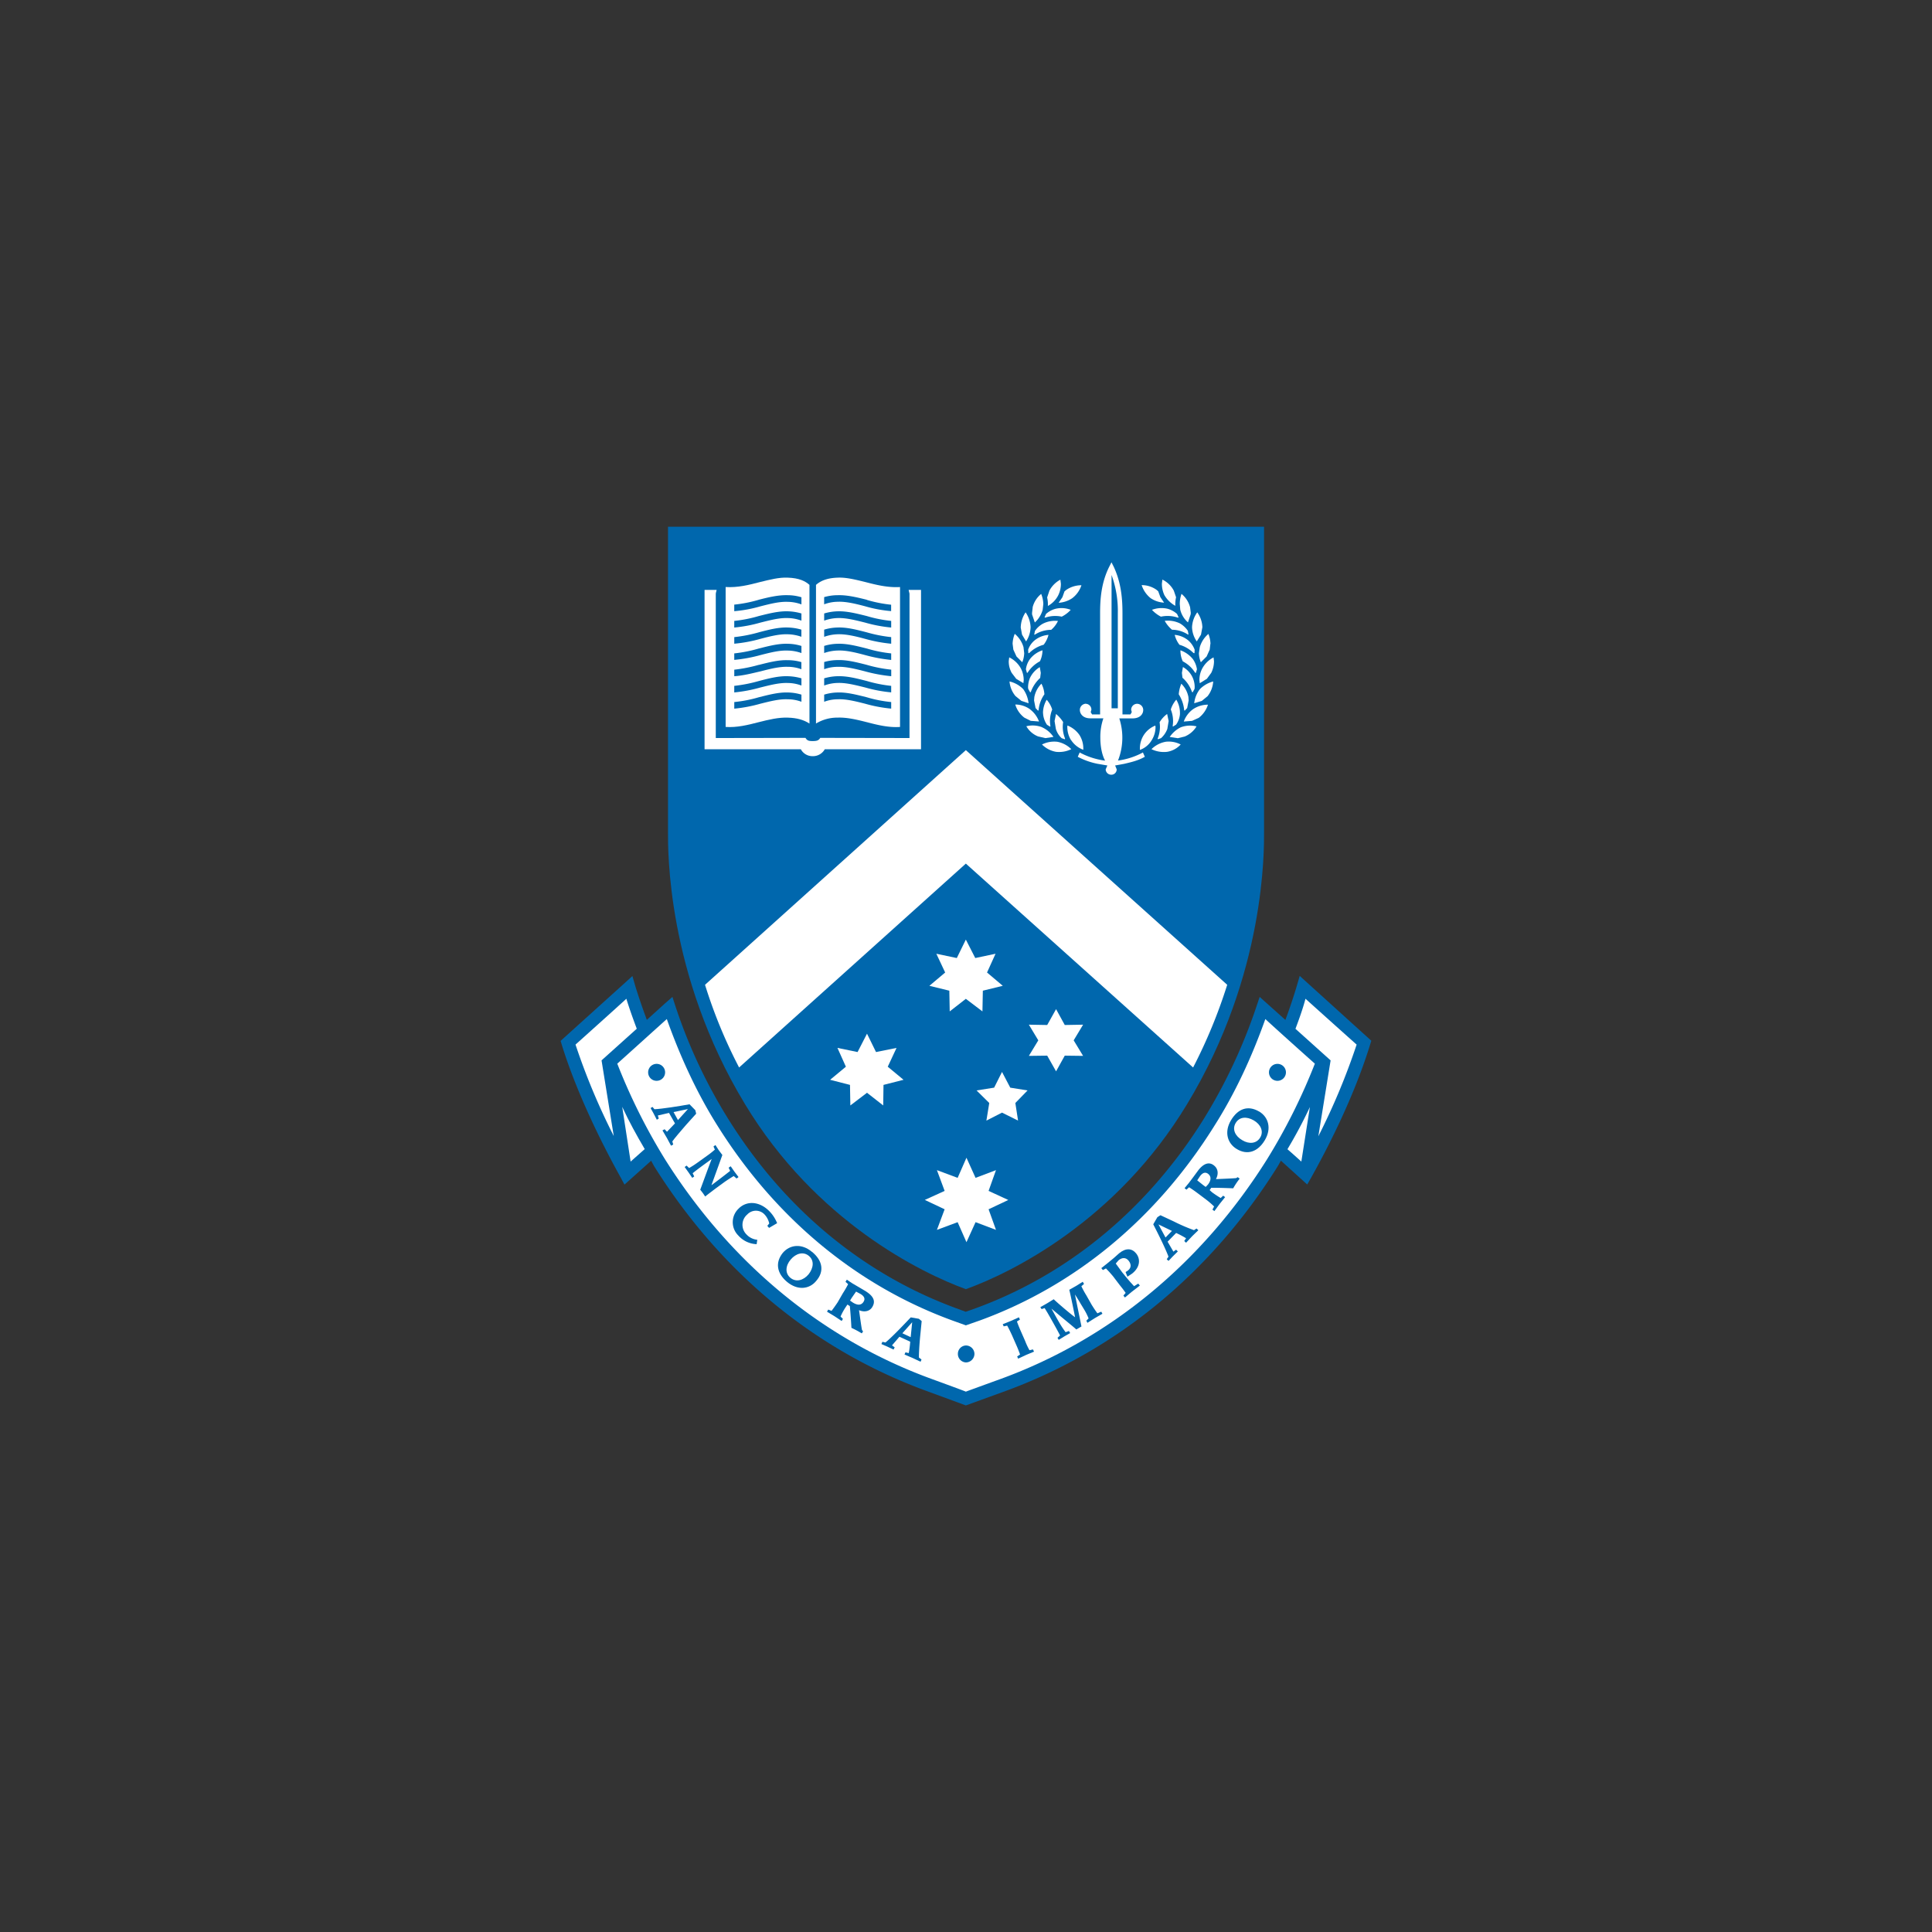 <svg id="Layer_1" data-name="Layer 1" xmlns="http://www.w3.org/2000/svg" viewBox="0 0 1000 1000"><rect x="0" y="0" width="1000" height="1000" fill="#333333" stroke="none"/><defs><style>.cls-1{fill:#0067ad;}.cls-2{fill:#fff;}</style></defs><path class="cls-1" d="M345.76,430.8c0,8.42-.9,73.44,39.81,140.64,36.61,60.69,91.12,87.39,114.36,95.83,23.47-8.44,77.94-35.14,114.54-95.83,40.77-67.2,39.8-132.22,39.8-140.64V272.64l-308.51,0Z"/><path class="cls-1" d="M672.73,505.13l-1.49,5.1c-1.8,6.1-3.82,12-5.92,17.68L652,516l-1.62,4.82a279.42,279.42,0,0,1-27.46,58.57c-29,46.39-69.91,80.23-118.06,97.81l-5,1.77-4.78-1.77c-48.12-17.63-89-51.42-118-97.81a270.45,270.45,0,0,1-27.47-58.57L348.05,516l-3.86,3.38-9.39,8.5c-2.09-5.67-4.14-11.5-6-17.6l-1.47-5.08-3.92,3.56-33.24,30,.6,2c7.87,25.38,20.88,51.43,30.52,68.76l1.94,3.63,13.81-12.36,1.52,2.81c34.44,55,83.17,95.23,141,116.36l20.37,7.49,20.63-7.49C578.34,698.76,627,658.56,661.4,603.59l1.6-2.83,13.62,12.33,2.07-3.63c9.61-17.17,22.56-43,30.48-68.78l.62-2Z"/><path class="cls-2" d="M628.37,342.14a13.84,13.84,0,0,1-1.44,6.14l-2.25,3.07L621,353.62l-.18-1.52a12.57,12.57,0,0,1,1.5-6.16,13.93,13.93,0,0,1,5.81-5.67l.23,1.87"/><path class="cls-2" d="M603.29,383.94h0a13.27,13.27,0,0,1,7.83,1.41,12.16,12.16,0,0,1-7,3.79,14.65,14.65,0,0,1-8.12-1.37,14,14,0,0,1,7.34-3.83"/><path class="cls-2" d="M590,388.11l0-.62a13,13,0,0,1,2-7h0a12.66,12.66,0,0,1,6-4.93l.1.73a12.85,12.85,0,0,1-2,6.86,11.59,11.59,0,0,1-6.07,5"/><path class="cls-2" d="M600.24,373.77a14.54,14.54,0,0,1,3.87-4.22l.78,3.66-.68,4.08a12.09,12.09,0,0,1-3.26,4.78l-1.67.58-.08-.35a16.16,16.16,0,0,0,1-8.53"/><path class="cls-2" d="M606,367.22a14.29,14.29,0,0,1,2.84-5.08,13.24,13.24,0,0,1,1.9,6.52l0,1a11,11,0,0,1-2,5.42l-1.62,1-.15-.31a15.79,15.79,0,0,0-1-8.6"/><path class="cls-2" d="M610.12,359.38a18.05,18.05,0,0,1,1.32-5.49,13.09,13.09,0,0,1,3.69,6.9l.11,1.77-.76,3.92-1.3,1.39-.25-.31a18.53,18.53,0,0,0-2.81-8.18"/><path class="cls-2" d="M612.05,350.88l-.3-2.63.53-3a11.85,11.85,0,0,1,6.08,10.62l-.08.76-1,1.74-.33-.25a17.19,17.19,0,0,0-4.86-7.28"/><path class="cls-2" d="M612.21,342.31a13,13,0,0,1-1.22-5.72,14.5,14.5,0,0,1,6.43,4.55,12.14,12.14,0,0,1,2.12,5.29l-.57,1.89-.39-.13a16.33,16.33,0,0,0-6.37-5.88"/><path class="cls-2" d="M618.26,338.09l-.5-.08a16.85,16.85,0,0,0-7.27-4.27,13.83,13.83,0,0,1-2.47-5.13,12.61,12.61,0,0,1,7.06,2.9,11.77,11.77,0,0,1,3.28,4.78l-.1,1.8"/><path class="cls-2" d="M614.89,328.45a15.33,15.33,0,0,0-8.26-2.5,16.32,16.32,0,0,1-3.77-4.6,14.1,14.1,0,0,1,7.88,1.33,12.61,12.61,0,0,1,4.08,3.82l.35,1.92-.28,0"/><path class="cls-2" d="M609.57,382.08l-4.13-.63a15,15,0,0,1,5.71-5,13.93,13.93,0,0,1,8.18-.48,12.84,12.84,0,0,1-6.15,5.26l-3.61.88"/><path class="cls-2" d="M617,373.12l-4.28.35a13.68,13.68,0,0,1,4.63-6.27v0a13.78,13.78,0,0,1,7.89-2.46,13.88,13.88,0,0,1-4.77,6.81L617,373.12"/><path class="cls-2" d="M625.1,360.29l-3.05,2.5L618.12,364a14.36,14.36,0,0,1,2.92-7.28,15.14,15.14,0,0,1,6.9-4,13.46,13.46,0,0,1-2.84,7.54"/><path class="cls-2" d="M626.5,333.19l-.36,3.06-1.59,3.54-3,3a13.6,13.6,0,0,1-1-4.7L621,335a14.07,14.07,0,0,1,4.47-6.87,15.14,15.14,0,0,1,1.07,5.1"/><path class="cls-2" d="M617,324.58a14.1,14.1,0,0,1,2.7-7.64,14,14,0,0,1,2.64,7.69v.05l-.71,3.81L619.45,332A13.51,13.51,0,0,1,617,324.7Z"/><path class="cls-2" d="M611.58,307.42a13.36,13.36,0,0,1,4.41,6.89l.35,2.82-.06.84-1.39,4.18a12.86,12.86,0,0,1-4-6.56l-.24-3a15.6,15.6,0,0,1,.9-5.21"/><path class="cls-2" d="M610.05,319.59l-.38.1a16.61,16.61,0,0,0-8.77-.51,16.56,16.56,0,0,1-4.65-3.53,14,14,0,0,1,8-.58,12.2,12.2,0,0,1,5,2.72l.8,1.8"/><path class="cls-2" d="M601.65,300a13.22,13.22,0,0,1,5.92,5.74l1.16,3.41a16.88,16.88,0,0,0-.38,4.42,14.89,14.89,0,0,1-5.65-5.51,13.72,13.72,0,0,1-1.3-6l.25-2.07"/><path class="cls-2" d="M598.66,305.33l.83.72,1.12,3.05v0l1.92,2.83a13.7,13.7,0,0,1-7-2.35,14.34,14.34,0,0,1-4.61-6.72,13.15,13.15,0,0,1,7.71,2.44"/><path class="cls-2" d="M562,364.28a3,3,0,0,1,2.9,3.09l-.34,1.24.7,1.18h4.15V317.38c0-7.19.56-15.66,4.7-24l1.19-2.33,1.18,2.33c3.93,8.42,4.51,16.87,4.51,24v52.41h4.12l.69-1.18-.31-1.24a3.09,3.09,0,0,1,3.11-3.09,3.2,3.2,0,0,1,3.13,3.19c0,2.15-1.67,4.37-5.55,4.37h-6.83a32.45,32.45,0,0,1-.67,21.82,37.58,37.58,0,0,0,12.55-4l.33-.21,1,2.25-.26.15c-3.23,1.8-6.51,2.59-10.39,3.5,0,0-2.8.53-4.72.86l.81,2a2.75,2.75,0,0,1-2.83,2.78,2.85,2.85,0,0,1-2.87-2.78l.87-2c-2-.34-5-.86-5.06-.86a37.72,37.72,0,0,1-10-3.5l-.26-.15,1-2.25.32.21A38.29,38.29,0,0,0,572,393.71c-1.51-2.7-2.47-7-2.47-11.91a29.2,29.2,0,0,1,1.58-10h-6.84c-3.64,0-5.34-2.27-5.34-4.37a3.25,3.25,0,0,1,3.16-3.19"/><path class="cls-2" d="M551.28,382.27l-.08.39-1.69-.58a10.75,10.75,0,0,1-3-4.81l-.67-4.07.76-3.65a17.53,17.53,0,0,1,3.68,4.21,15.84,15.84,0,0,0,1,8.51"/><path class="cls-2" d="M544.06,326a15.82,15.82,0,0,0-8.44,2.49l-.31,0,.38-1.92a11.94,11.94,0,0,1,4.25-3.82,13.87,13.87,0,0,1,7.66-1.34,13.7,13.7,0,0,1-3.54,4.62"/><path class="cls-2" d="M543.73,375.81l-.18.33-1.63-1a11.7,11.7,0,0,1-2-5.43l-.07-1a13.83,13.83,0,0,1,1.91-6.52,13.42,13.42,0,0,1,2.86,5.08,15.5,15.5,0,0,0-.91,8.6"/><path class="cls-2" d="M535.37,360.8a13.25,13.25,0,0,1,3.67-6.92,13.51,13.51,0,0,1,1.54,5.5,16.55,16.55,0,0,0-3,8.17l-.25.33L536,366.49l-.77-3.94.14-1.75"/><path class="cls-2" d="M533.56,358.15l-.32.25-1-1.77-.12-.71a13.45,13.45,0,0,1,.91-4.85,13,13,0,0,1,5.17-5.77l.51,3-.32,2.61a17.84,17.84,0,0,0-4.84,7.28"/><path class="cls-2" d="M535.46,331.5a12.93,12.93,0,0,1,7.24-2.89,14.27,14.27,0,0,1-2.5,5.11,16.87,16.87,0,0,0-7.49,4.3l-.43.06-.12-1.8a11,11,0,0,1,3.3-4.78"/><path class="cls-2" d="M533.1,341.14a13.6,13.6,0,0,1,6.48-4.55,13.14,13.14,0,0,1-1.31,5.69,17,17,0,0,0-6.38,5.89l-.33.15-.55-1.89a11.42,11.42,0,0,1,2.09-5.29"/><path class="cls-2" d="M532.39,364l-3.73-1.24-3.06-2.5a13.47,13.47,0,0,1-3.07-7.54,14.37,14.37,0,0,1,7.11,4,15.71,15.71,0,0,1,2.75,7.28"/><path class="cls-2" d="M533.17,367.17v0a14.06,14.06,0,0,1,4.62,6.27l-4.3-.34-3.28-1.64a13.38,13.38,0,0,1-4.71-6.8,13,13,0,0,1,7.66,2.48"/><path class="cls-2" d="M539.32,376.42h0a14.18,14.18,0,0,1,5.95,5l-4.14.63-3.83-.88a12.26,12.26,0,0,1-6.07-5.26,13.51,13.51,0,0,1,8.09.48"/><path class="cls-2" d="M547.27,383.94h0a13.91,13.91,0,0,1,7.23,3.83,14.39,14.39,0,0,1-7.94,1.37,13.7,13.7,0,0,1-7.23-3.79,14.13,14.13,0,0,1,7.93-1.41"/><path class="cls-2" d="M554.37,383.11a12.88,12.88,0,0,1-1.93-6.86l.06-.73a13.74,13.74,0,0,1,6.22,4.91v0a13,13,0,0,1,2,7.05l0,.61a12.77,12.77,0,0,1-6.3-5"/><path class="cls-2" d="M549.91,309.1l1.07-3,.86-.73a13.88,13.88,0,0,1,7.91-2.45,13.73,13.73,0,0,1-4.81,6.74,14.14,14.14,0,0,1-7,2.34l1.92-2.82Z"/><path class="cls-2" d="M543.14,305.78a13.63,13.63,0,0,1,5.71-5.74l.26,2.09a13.23,13.23,0,0,1-1.37,6,13,13,0,0,1-5.37,5.51,16.35,16.35,0,0,0-.37-4.41l1.14-3.42"/><path class="cls-2" d="M541.41,317.79a11.93,11.93,0,0,1,5.06-2.71,13.08,13.08,0,0,1,7.73.57,15.71,15.71,0,0,1-4.64,3.53,16,16,0,0,0-8.55.51l-.36-.1.76-1.8"/><path class="cls-2" d="M534.49,314.31a13.11,13.11,0,0,1,4.42-6.9,15,15,0,0,1,1.11,5.21l-.33,3a13.82,13.82,0,0,1-4.07,6.57L534.19,318l0-.84.33-2.81"/><path class="cls-2" d="M528.34,324.64a14.53,14.53,0,0,1,2.51-7.7,14.63,14.63,0,0,1,2.58,7.65v.11A14.08,14.08,0,0,1,531.1,332L529,328.47l-.69-3.78Z"/><path class="cls-2" d="M525.25,328.09a14.2,14.2,0,0,1,4.51,6.86l.37,3.13a13.87,13.87,0,0,1-1,4.7l-3-3-1.62-3.54-.39-3.06a15.3,15.3,0,0,1,1.1-5.09"/><path class="cls-2" d="M522.38,340.26a13.61,13.61,0,0,1,6,5.68,13.14,13.14,0,0,1,1.49,6.17l-.17,1.49-3.7-2.24-2.34-3.07a12.23,12.23,0,0,1-1.54-6.16l.25-1.87"/><path class="cls-1" d="M578.58,317.38a54.1,54.1,0,0,0-3.24-19.77v69h3.24Z"/><path class="cls-2" d="M448.73,373.81c5.47,1.44,11.33,2.86,17.12,2.46V303.85c-6.22.38-12.29-1.11-18-2.6-5.08-1.24-9.91-2.46-14.16-2.26-6.07.18-9.27,1.93-11.33,3.74V374.5a21.17,21.17,0,0,1,11.21-3.06c4.75-.18,9.76,1,15.14,2.37"/><path class="cls-2" d="M407.81,371.45c4.59.13,8.13,1.09,11.17,3.06V302.73c-2.08-1.87-5.24-3.56-11.3-3.74-4.38-.2-9.08,1-14.18,2.25-5.77,1.51-11.71,3-17.91,2.6v72.42c5.74.41,11.51-1,17.07-2.45,5.36-1.36,10.32-2.55,15.15-2.36"/><path class="cls-2" d="M475,305.33H470.3l.39,1.63.07.34V382l-46.2-.08c-.83,1.4-1.84,1.65-4,1.65-1.95,0-2.81-.25-3.64-1.65-2.05,0-39.17.08-46.43.08V307.45l.05-.53.39-1.59h-6.25V387.8H414.5a6.82,6.82,0,0,0,6.09,3.59,7,7,0,0,0,6.32-3.59h49.81V305.33Z"/><path class="cls-1" d="M433.59,316.41a26.7,26.7,0,0,0-7,1.12v3.71a22.61,22.61,0,0,1,7.1-1.34c4.25-.12,9.05,1.09,14.11,2.36a74.07,74.07,0,0,0,13.48,2.55v-3.43a67.65,67.65,0,0,1-12.59-2.51c-5.38-1.34-10.4-2.61-15.12-2.46"/><path class="cls-1" d="M433.59,358.43a25.14,25.14,0,0,0-7,1.11v3.7a20,20,0,0,1,7.1-1.29c4.21-.19,9,1,14.09,2.29a74.49,74.49,0,0,0,13.5,2.54v-3.4a65.78,65.78,0,0,1-12.64-2.48c-5.33-1.33-10.35-2.63-15.07-2.47"/><path class="cls-1" d="M433.59,350a26.3,26.3,0,0,0-7,1.11v3.72a21,21,0,0,1,7.1-1.34c4.25-.15,9.05,1.09,14.14,2.35a73.25,73.25,0,0,0,13.45,2.53V355a70.18,70.18,0,0,1-12.59-2.51c-5.36-1.36-10.37-2.67-15.12-2.47"/><path class="cls-1" d="M433.59,324.8a25.52,25.52,0,0,0-7,1.11v3.71a22.36,22.36,0,0,1,7.1-1.33c4.21-.13,9,1,14.07,2.37a76.47,76.47,0,0,0,13.52,2.53v-3.42a72.54,72.54,0,0,1-12.66-2.48c-5.34-1.38-10.33-2.67-15.05-2.49"/><path class="cls-1" d="M433.59,341.66a25.32,25.32,0,0,0-7,1v3.73a20,20,0,0,1,7.06-1.24c4.25-.14,9,1.05,14.08,2.34A80,80,0,0,0,461.3,350v-3.39a70.6,70.6,0,0,1-12.71-2.5c-5.29-1.34-10.28-2.61-15-2.45"/><path class="cls-1" d="M448.7,310.45c-5.36-1.34-10.39-2.53-15.12-2.38a25.41,25.41,0,0,0-7,1v3.72a20.84,20.84,0,0,1,7.08-1.32c4.25-.17,9.05,1,14.11,2.33a67.48,67.48,0,0,0,13.48,2.51V313a68.63,68.63,0,0,1-12.59-2.5"/><path class="cls-1" d="M392.72,352.51A76.71,76.71,0,0,1,380.05,355v3.4a75.9,75.9,0,0,0,13.53-2.56c5.08-1.26,9.73-2.48,14.11-2.33a20.68,20.68,0,0,1,7.13,1.32V351.1a27.56,27.56,0,0,0-7-1.09c-4.82-.17-9.73,1.09-15.09,2.5"/><path class="cls-1" d="M392.81,344.11a78.36,78.36,0,0,1-12.75,2.52V350c4.75-.3,9.1-1.49,13.6-2.51,5-1.29,9.69-2.48,14-2.35a20.22,20.22,0,0,1,7.13,1.26v-3.69a24.18,24.18,0,0,0-7-1c-4.8-.17-9.71,1.1-15,2.44"/><path class="cls-1" d="M433.59,333.22a24.78,24.78,0,0,0-7,1.11V338a23.06,23.06,0,0,1,7.1-1.29c4.25-.16,9.05,1,14.14,2.37a79.64,79.64,0,0,0,13.45,2.5V338.2a68.49,68.49,0,0,1-12.59-2.52c-5.36-1.35-10.37-2.63-15.12-2.46"/><path class="cls-1" d="M392.73,360.91a69.23,69.23,0,0,1-12.67,2.47v3.42a75.63,75.63,0,0,0,13.52-2.56c5.07-1.26,9.72-2.48,14.11-2.29a20.22,20.22,0,0,1,7.13,1.28v-3.69a25.54,25.54,0,0,0-7-1.11c-4.83-.16-9.74,1.14-15.09,2.48"/><path class="cls-1" d="M392.71,310.45a68.85,68.85,0,0,1-12.66,2.5v3.4a69.61,69.61,0,0,0,13.53-2.51c5.08-1.29,9.73-2.5,14.11-2.33a21.41,21.41,0,0,1,7.13,1.32v-3.69a24.67,24.67,0,0,0-7-1.07c-4.87-.15-9.81,1-15.15,2.38"/><path class="cls-1" d="M392.71,318.87a69.72,69.72,0,0,1-12.66,2.51v3.43a73.63,73.63,0,0,0,13.53-2.55c5.08-1.27,9.73-2.5,14.11-2.36a21.21,21.21,0,0,1,7.13,1.34v-3.71a27.15,27.15,0,0,0-7-1.12c-4.82-.15-9.76,1.12-15.1,2.46"/><path class="cls-1" d="M392.72,335.68a72.87,72.87,0,0,1-12.67,2.52v3.36a77.64,77.64,0,0,0,13.53-2.49c5.08-1.3,9.73-2.51,14.11-2.34a22,22,0,0,1,7.13,1.29v-3.68a25,25,0,0,0-6.95-1.12c-4.88-.18-9.79,1.11-15.15,2.46"/><path class="cls-1" d="M392.81,327.28a76.19,76.19,0,0,1-12.75,2.49v3.41a74.18,74.18,0,0,0,13.6-2.53c5-1.31,9.69-2.5,14-2.35a22.69,22.69,0,0,1,7.13,1.29V325.9a27.05,27.05,0,0,0-6.95-1.1c-4.85-.19-9.76,1.1-15.06,2.48"/><polygon class="cls-2" points="457.3 561.54 457.15 572.18 448.76 565.61 440.14 572.18 439.95 561.54 429.66 558.9 437.83 552.13 433.46 542.39 443.88 544.54 448.76 535.03 453.43 544.54 464.05 542.39 459.5 552.13 467.67 558.9 457.3 561.54"/><polygon class="cls-2" points="515.52 636.58 504.95 632.59 500.24 642.96 495.67 632.59 484.95 636.58 488.94 625.92 478.68 621.08 488.94 616.41 484.95 605.66 495.67 609.66 500.24 599.24 504.95 609.66 515.52 605.66 511.69 616.41 521.89 621.11 511.69 625.92 515.52 636.58"/><polygon class="cls-2" points="484.65 493.66 495.24 495.88 499.92 486.33 504.79 495.88 515.29 493.66 510.89 503.37 519.04 510.25 508.72 512.78 508.51 523.5 499.92 516.99 491.57 523.5 491.37 512.78 481.05 510.25 489.22 503.37 484.65 493.66"/><polygon class="cls-2" points="526.95 580.02 518.64 575.89 510.56 580.02 512.04 570.91 505.46 564.41 514.56 562.97 518.64 554.83 522.91 562.97 531.86 564.41 525.54 570.91 526.95 580.02"/><polygon class="cls-2" points="560.61 546.52 551.12 546.4 546.62 554.52 542.03 546.4 532.54 546.52 537.42 538.48 532.54 530.37 542.03 530.54 546.62 522.33 551.12 530.54 560.61 530.37 555.73 538.48 560.61 546.52"/><path class="cls-2" d="M499.92,447,617.55,552.53a268.39,268.39,0,0,0,17.65-42.8L499.92,388.26l-135,121.47a257.6,257.6,0,0,0,17.64,42.8Z"/><path class="cls-2" d="M682.37,588.13l6.35-39.27-18.19-16.35c1.9-5.06,3.75-10.17,5.19-15.56,5.46,4.93,23.84,21.42,26.47,23.73a345.6,345.6,0,0,1-19.82,47.45"/><path class="cls-2" d="M673.57,601.23c-1.78-1.6-4.3-3.89-7.19-6.4l.06-.1A244.07,244.07,0,0,0,678,573Z"/><path class="cls-2" d="M297.88,540.68c2.6-2.32,21-18.83,26.32-23.72,1.67,5.4,3.5,10.47,5.39,15.51l-18.23,16.38L317.68,588a343.3,343.3,0,0,1-19.8-47.34"/><path class="cls-2" d="M326.41,601.23l-4.35-28.33c3.48,7.51,7.45,14.75,11.65,21.86-2.83,2.5-5.53,4.88-7.3,6.47"/><path class="cls-2" d="M655.85,600c-33.71,53.71-81.27,93-137.63,113.64,0,0-16.23,5.88-18.29,6.67-1.84-.79-18.08-6.7-18.08-6.7C425.51,693,378,653.73,344.18,600a305.41,305.41,0,0,1-24.68-49.45c2.92-2.59,20.43-18.42,25.64-23.09,7.08,19.87,15.72,38.56,26.36,55.42,29.92,47.64,71.75,82.43,121.35,100.57l7.08,2.55,7.29-2.55c49.59-18.11,91.46-52.93,121.24-100.57,10.78-16.94,19.42-35.62,26.48-55.42,5,4.67,22.7,20.5,25.63,23.09A306.27,306.27,0,0,1,655.85,600"/><path class="cls-1" d="M355,582.36l5.34-5.92-.44-1.8-3-3.06c-5.52,1-14.24,2.38-18.16,2.56l-1-1.19-1,.58,1.52,2.74,1.71,3.3,1-.6-.46-1.59,5.77-1.34,3.08,5.43-4.13,4.33L344,584.49l-1.11.62,2.35,4,2.09,3.9,1.12-.62L348,590.8c1-1.49,4.5-5.54,7-8.44m-6.38-6.76,7.37-1.53,0,.07-5.08,5.61Z"/><path class="cls-1" d="M381.26,610l1-.76-2.1-2.77-1.95-2.81-1.08.73.8,1.64c-2.68,2.2-9.63,7.39-9.63,7.39l-.05,0c1.76-4.88,3.82-10.52,5.64-15.6l-1.9-2.53-1.69-2.63-1,.76.72,1.6a43.12,43.12,0,0,1-4.2,3.31l-4.63,3.33a47.9,47.9,0,0,1-4.51,2.91l-1.3-1.26-1,.73,2,2.79,1.94,2.83,1-.74-.8-1.66c2.68-2.21,6.69-5.06,9.85-7.37l0,0c-2,5.13-3.89,10.47-5.92,15.9l1.39,1.8,1.17,1.72c1.49-1.22,3.48-2.7,5.72-4.4l4.47-3.26c1.71-1.17,3.13-2.07,4.57-2.93Z"/><path class="cls-1" d="M382.52,625.38a9.66,9.66,0,0,0-.48,14,13.37,13.37,0,0,0,9.6,4.6l.33-2.28a8.65,8.65,0,0,1-5.59-2.76,7,7,0,0,1,.41-10.33,6.11,6.11,0,0,1,9.15.24,10,10,0,0,1,2.22,4.43l-1,1.21.91,1.07,4.17-2.45a18.75,18.75,0,0,0-3.84-6c-4.73-5-11.3-6-15.85-1.79"/><path class="cls-1" d="M420.31,648c-5.32-4.55-11.54-3.81-15.16.51-4,5-3.08,10.54,2.23,15,5.51,4.57,11.61,3.8,15.12-.55,4.27-4.91,3.27-10.52-2.19-15m-1.78,11.61c-2.71,3.23-6.52,4.2-9.4,1.84s-2.6-6.27.15-9.5,6.57-4.23,9.41-1.84,2.42,6.22-.16,9.5"/><path class="cls-1" d="M448.32,668.47l-3.54-2.1-3.54-2.07-2.93-1.94-.68,1.1,1.36,1.22a48.86,48.86,0,0,1-2.7,4.66l-2.76,4.79c-1.13,1.68-2.07,3-3.13,4.38l-1.69-.68-.66,1.09,3.92,2.37,3.68,2.45.64-1.08-1.22-1.21a30.39,30.39,0,0,1,2.56-4.73l1-1.49,1.24.8c.31,2.91.63,7.79.83,11.26a53.26,53.26,0,0,1,5.36,2.86l.66-1-.55-.76c-.31-1.34-1.25-8.33-1.54-10.24,2.7,1.14,5.5.67,6.89-1.68s1.4-5-3.16-7.95m-1.39,5.29c-1.24,1.94-3.18,1.85-5.56.37l-1.42-1,.84-1.39,2.27-3.27,2.36,1.27c2,1.22,2.42,2.58,1.51,4"/><path class="cls-1" d="M477.06,683.79l-1.45-1.19-4.2-.73c-3.94,4.17-9.94,10.46-13.1,13l-1.59-.35-.5,1.16,2.91,1.26,3.38,1.59.58-1.16-1.39-1,3.85-4.48,5.58,2.56a50.72,50.72,0,0,1-.76,5.91l-1.69-.4-.51,1.13,4.31,1.85,4,1.9.49-1.16-1.32-1c-.08-1.79.25-7.11.63-11Zm-5.69,8.31-4.3-2,5-5.63.07,0Z"/><path class="cls-1" d="M532.86,698.87a35.25,35.25,0,0,1-2.27-4.83L528.37,689c-.84-1.92-1.45-3.44-2-5l1.55-1-.54-1.16-4.15,1.87L519,685.42l.52,1.11,1.79-.4c.83,1.47,1.57,3,2.42,4.83l2.26,5.13c.85,1.89,1.41,3.39,2,5l-1.5,1,.49,1.16,4.09-1.92,4.13-1.72-.53-1.14Z"/><path class="cls-1" d="M568,679.77c-1-1.39-1.94-2.76-3-4.5l-2.73-4.83a46.77,46.77,0,0,1-2.55-4.68l1.37-1.21-.66-1.11L557,665.59l-3.54,2c.66,2.53,2.61,12.19,3,14.21-2.2-1.51-9.26-7.56-11.06-9.31l-3.41,2.1-3.52,2,.66,1,1.58-.53,1.38,2.27c1.35,2.28,5.57,9.78,6.6,11.91l-1.33,1.21.63,1.06,2.93-1.81,3-1.7-.64-1.09-1.72.64c-1-1.35-1.94-2.74-3-4.5L547,682.35c-1.32-2.4-2.29-4.09-2.76-5l0,0c7.08,6,11,9.08,12.87,10.78l2.65-1.55-3.37-16.54,0,0c.55.81,1.62,2.48,3,4.86l1.66,2.73a30.6,30.6,0,0,1,2.41,4.78l-1.17,1.16.56,1.13,3.77-2.4,4-2.3-.61-1.08Z"/><path class="cls-1" d="M587,665.73c-1.17-1.25-2.3-2.47-3.62-4.07l-2.57-3.15L577.51,654l1.49-1.71c1.93-1.58,3.84-1.4,5.13.2s1.68,3.53-.27,5.11l-1.26.81.95,2.4,2.49-1.65c4.19-3.36,4.31-7.59,2-10.42-2.2-2.67-5.28-2.88-8.72-.09l-2.86,2.54-3.23,2.66-3.19,2.53.81,1,1.59-.84c1.19,1.17,2.28,2.41,3.62,4l3.33,4.38c1.32,1.59,2.29,2.91,3.25,4.28l-1.17,1.39.79,1,3.53-2.95c1.15-.93,2.38-1.82,4.2-3.24l-.85-1Z"/><path class="cls-1" d="M618,636.73a91.63,91.63,0,0,1-10-4.29L600.65,629l-1.59,1-2.14,3.7c2.63,5.08,6.51,12.94,7.88,16.74l-.89,1.34.92.86,2.15-2.27,2.67-2.64-.9-.89-1.4,1-3-5.15,4.42-4.51a48.17,48.17,0,0,1,5.14,2.73l-.94,1.44.93.89,3.17-3.39,3.19-3.1-.94-.87Zm-14.73,3.8-3.59-6.68,0-.07,6.91,3.34Z"/><path class="cls-1" d="M639.83,609.78c-1.34.17-8.52.45-10.47.53,1.41-2.53,1.21-5.36-1-7.06-1.92-1.59-4.72-1.85-8.11,2.46l-2.46,3.34-2.42,3.23L613.12,615l1,.76,1.34-1.24c1.47.93,2.79,1.84,4.48,3.11l4.48,3.37a40.58,40.58,0,0,1,4,3.48l-.86,1.62,1,.76,2.71-3.69,2.85-3.54-1-.74-1.29,1.2a51.25,51.25,0,0,1-4.52-3L626.12,616l.81-1.19c2.84-.06,7.81.12,11.38.25a37.79,37.79,0,0,1,3.34-5l-1-.76Zm-14.56,3.31-1.2,1.27-1.29-.94-3.1-2.48,1.49-2.22c1.42-1.85,2.83-2.18,4.2-1.1,1.66,1.38,1.53,3.3-.1,5.47"/><path class="cls-1" d="M651.63,575.28c-5.72-3.31-10.88-1.46-14.49,4.6s-1.83,12,3.06,14.88c5.41,3.28,10.87,1.46,14.48-4.61s1.87-12-3-14.87m.6,13.5c-1.89,3.19-5.77,3.55-9.31,1.37-3.71-2.14-5.3-5.69-3.38-8.9s5.64-3.47,9.31-1.37,5.3,5.74,3.38,8.9"/><path class="cls-1" d="M499.92,696.42a4.31,4.31,0,0,0-4.12,4.32,4.38,4.38,0,0,0,4.12,4.45,4.47,4.47,0,0,0,4.45-4.45,4.41,4.41,0,0,0-4.45-4.32"/><path class="cls-1" d="M339.74,559.43a4.39,4.39,0,1,0-4.26-4.32,4.36,4.36,0,0,0,4.26,4.32"/><path class="cls-1" d="M661,559.43a4.39,4.39,0,1,0,0-8.77,4.39,4.39,0,0,0,0,8.77"/></svg>